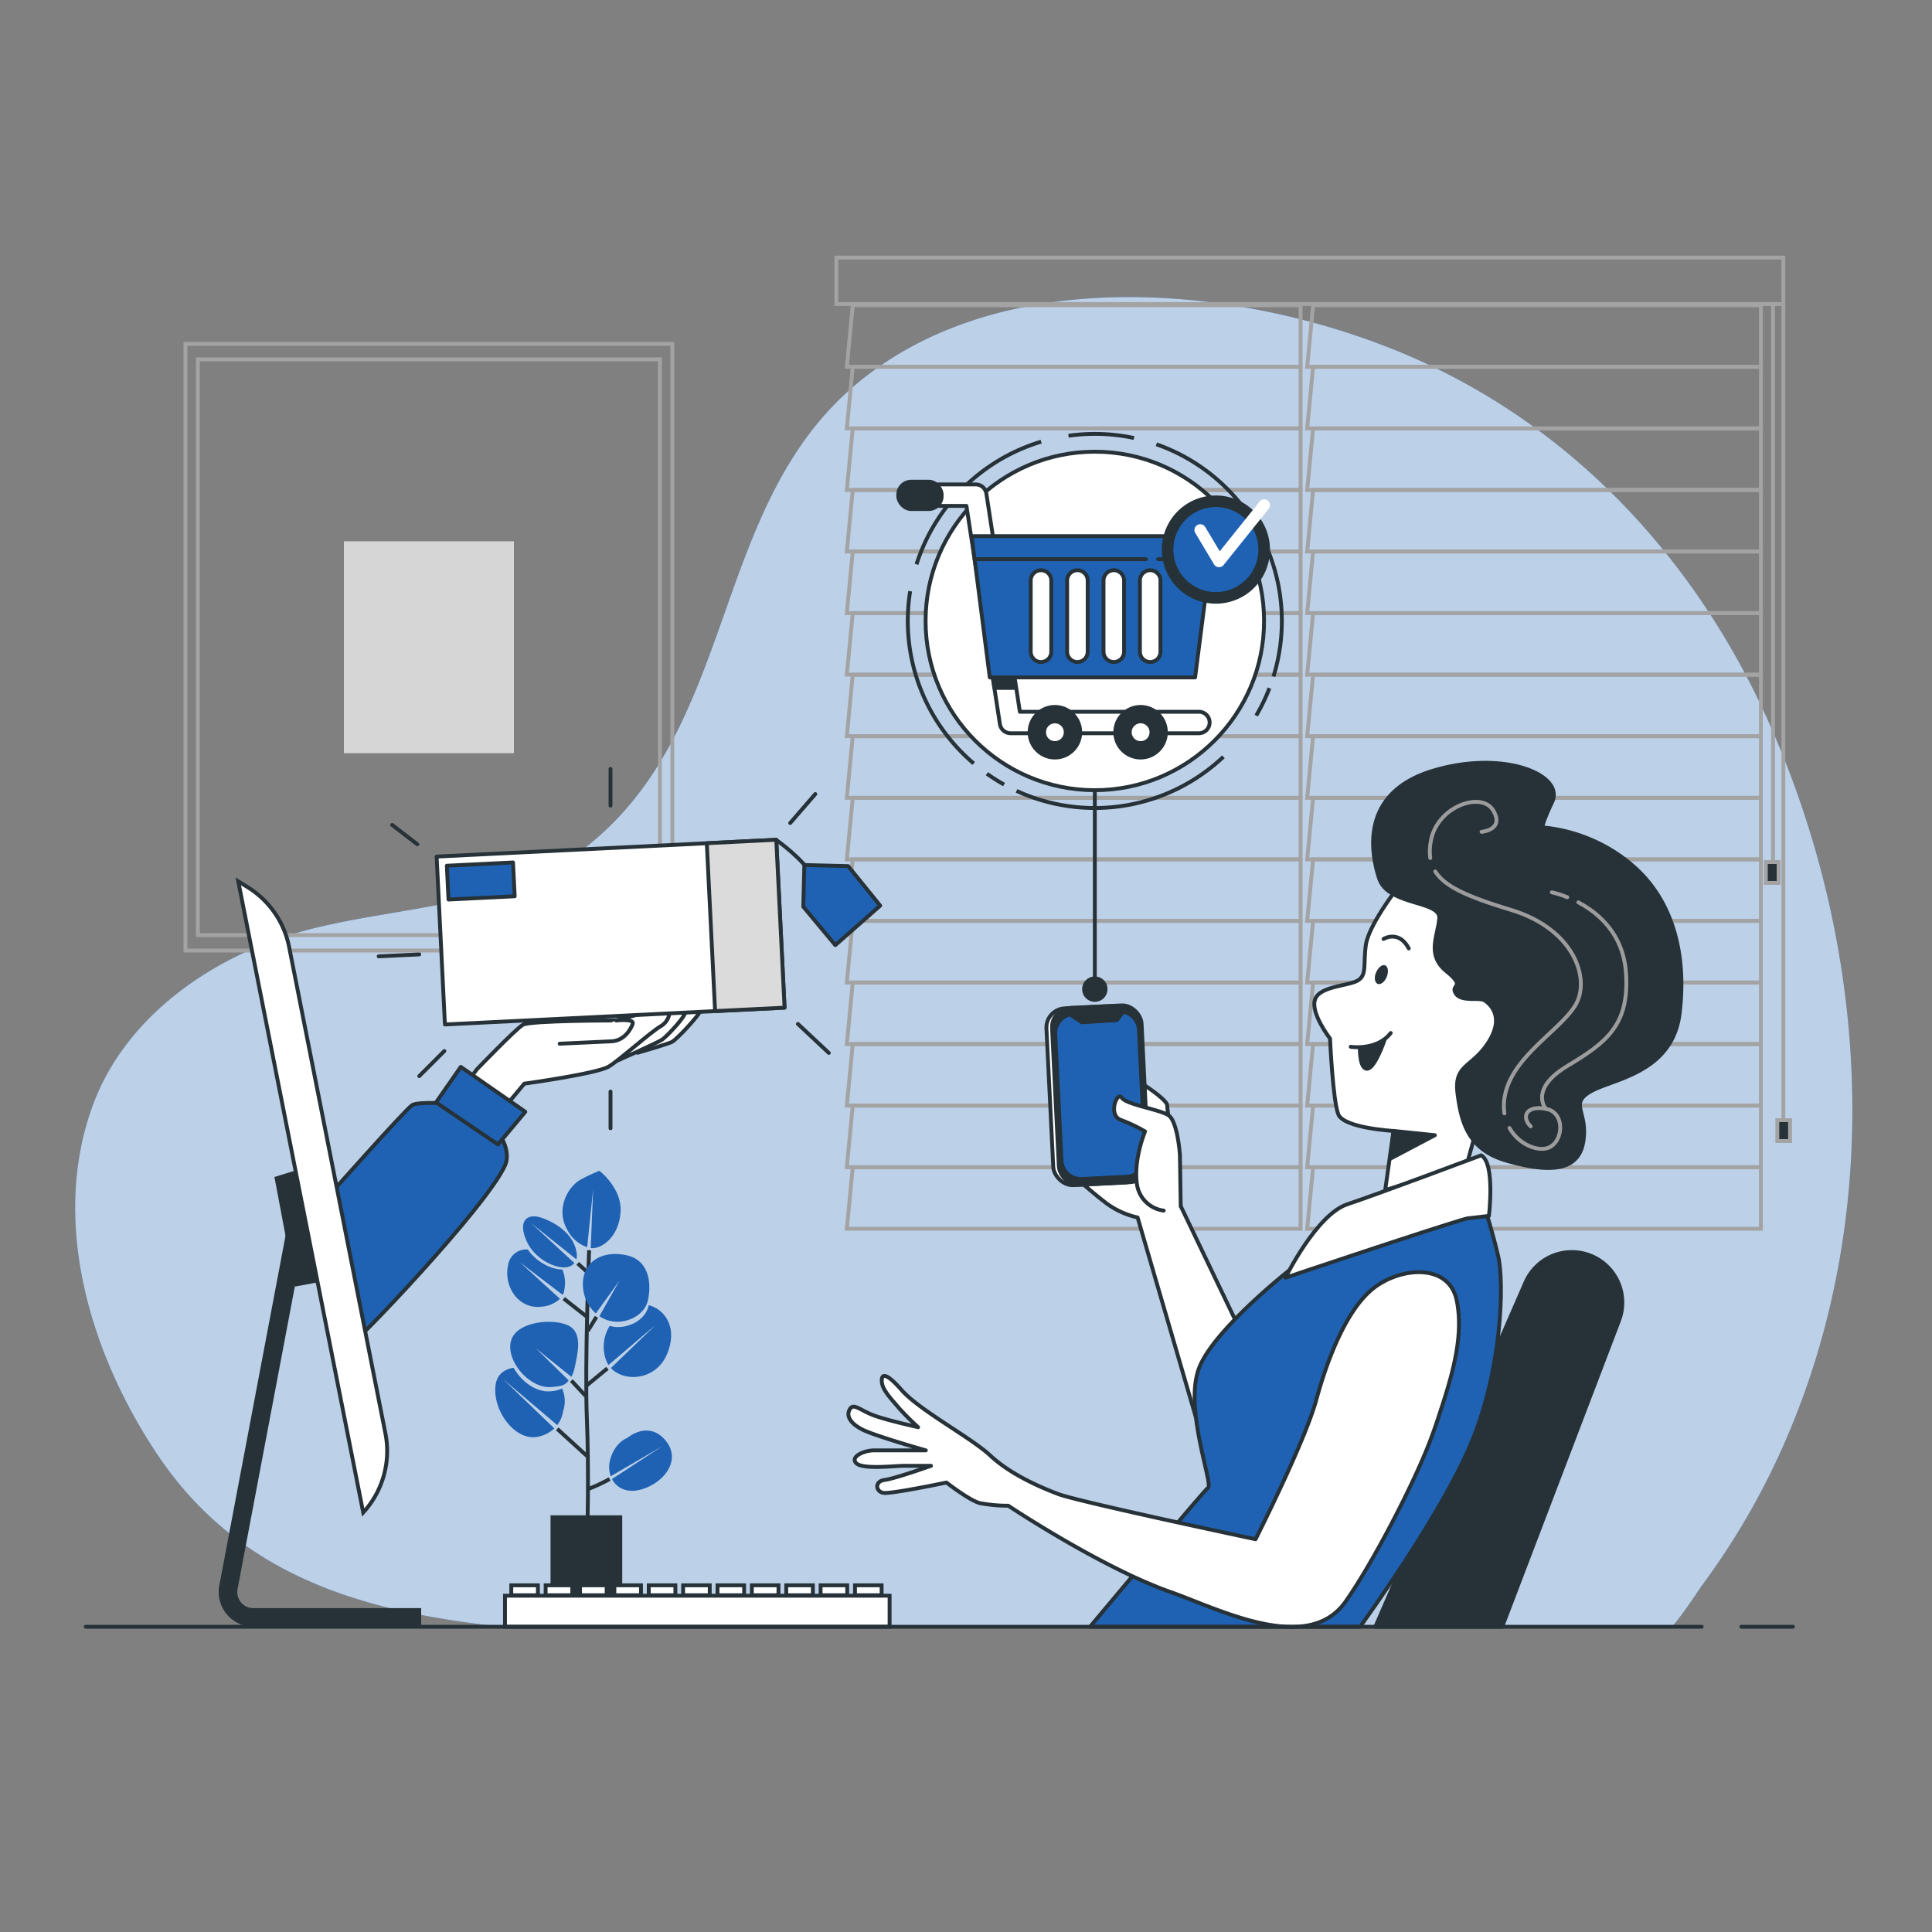 <svg xmlns="http://www.w3.org/2000/svg" viewBox="0 0 500 500"><rect x="0" y="0" width="500" height="500" fill="#808080" stroke="none"/><g id="freepik--background-simple--inject-118"><path d="M130,421H432.7c3.16-3.58,6.89-9.51,7.81-10.74A189.79,189.79,0,0,0,463.29,370c24.28-58.18,20-125.82-5.49-183-18.9-42.32-51.94-78.85-98.41-97.06-42.87-16.81-102-21.17-138.41,10s-30.43,86.21-67,117.37c-1,.87-2.07,1.71-3.14,2.52-19.92,14.94-47.32,14.62-71,20.76-24.57,6.38-47.12,22.33-55.65,45-11.27,30-1.08,64.34,16.34,90.54C61.78,408.08,94.19,417.2,130,421Z" style="fill:#1F62B3"></path><path d="M130,421H432.7c3.16-3.58,6.89-9.51,7.81-10.74A189.79,189.79,0,0,0,463.29,370c24.28-58.18,20-125.82-5.49-183-18.9-42.32-51.94-78.85-98.41-97.06-42.87-16.81-102-21.17-138.41,10s-30.43,86.21-67,117.37c-1,.87-2.07,1.71-3.14,2.52-19.92,14.94-47.32,14.62-71,20.76-24.57,6.38-47.12,22.33-55.65,45-11.27,30-1.08,64.34,16.34,90.54C61.78,408.08,94.19,417.2,130,421Z" style="fill:#fff;opacity:0.7"></path></g><g id="freepik--Window--inject-118"><polygon points="336.59 79 220.69 79 219.16 94.93 336.59 94.93 336.59 79" style="fill:none;stroke:#a3a3a3;stroke-miterlimit:10"></polygon><polygon points="336.59 94.93 220.69 94.93 219.16 110.87 336.59 110.87 336.59 94.93" style="fill:none;stroke:#a3a3a3;stroke-miterlimit:10"></polygon><polygon points="336.59 110.87 220.69 110.87 219.16 126.8 336.59 126.8 336.59 110.87" style="fill:none;stroke:#a3a3a3;stroke-miterlimit:10"></polygon><polygon points="336.59 126.8 220.69 126.8 219.16 142.73 336.59 142.73 336.59 126.8" style="fill:none;stroke:#a3a3a3;stroke-miterlimit:10"></polygon><polygon points="336.59 142.73 220.69 142.73 219.16 158.67 336.59 158.67 336.59 142.73" style="fill:none;stroke:#a3a3a3;stroke-miterlimit:10"></polygon><polygon points="336.59 158.67 220.69 158.67 219.16 174.6 336.59 174.6 336.59 158.67" style="fill:none;stroke:#a3a3a3;stroke-miterlimit:10"></polygon><polygon points="336.59 174.6 220.69 174.6 219.16 190.53 336.59 190.53 336.59 174.6" style="fill:none;stroke:#a3a3a3;stroke-miterlimit:10"></polygon><polygon points="336.59 190.53 220.69 190.53 219.16 206.47 336.59 206.47 336.59 190.53" style="fill:none;stroke:#a3a3a3;stroke-miterlimit:10"></polygon><polygon points="336.59 206.47 220.69 206.47 219.16 222.4 336.59 222.4 336.59 206.47" style="fill:none;stroke:#a3a3a3;stroke-miterlimit:10"></polygon><polygon points="336.59 222.4 220.69 222.4 219.16 238.33 336.59 238.33 336.59 222.4" style="fill:none;stroke:#a3a3a3;stroke-miterlimit:10"></polygon><polygon points="336.59 238.33 220.69 238.33 219.16 254.27 336.59 254.27 336.59 238.33" style="fill:none;stroke:#a3a3a3;stroke-miterlimit:10"></polygon><polygon points="336.59 254.27 220.69 254.27 219.16 270.2 336.59 270.2 336.59 254.27" style="fill:none;stroke:#a3a3a3;stroke-miterlimit:10"></polygon><polygon points="336.59 270.2 220.69 270.2 219.16 286.13 336.59 286.13 336.59 270.2" style="fill:none;stroke:#a3a3a3;stroke-miterlimit:10"></polygon><polygon points="336.59 286.13 220.69 286.13 219.16 302.07 336.59 302.07 336.59 286.13" style="fill:none;stroke:#a3a3a3;stroke-miterlimit:10"></polygon><polygon points="336.59 302.07 220.69 302.07 219.16 318 336.59 318 336.59 302.07" style="fill:none;stroke:#a3a3a3;stroke-miterlimit:10"></polygon><polygon points="455.72 79 339.83 79 338.3 94.93 455.72 94.93 455.72 79" style="fill:none;stroke:#a3a3a3;stroke-miterlimit:10"></polygon><polygon points="455.72 94.93 339.83 94.93 338.3 110.87 455.72 110.87 455.72 94.93" style="fill:none;stroke:#a3a3a3;stroke-miterlimit:10"></polygon><polygon points="455.72 110.87 339.83 110.87 338.3 126.8 455.72 126.8 455.72 110.87" style="fill:none;stroke:#a3a3a3;stroke-miterlimit:10"></polygon><polygon points="455.72 126.8 339.83 126.8 338.3 142.73 455.72 142.73 455.72 126.8" style="fill:none;stroke:#a3a3a3;stroke-miterlimit:10"></polygon><polygon points="455.72 142.73 339.83 142.73 338.3 158.67 455.72 158.67 455.72 142.73" style="fill:none;stroke:#a3a3a3;stroke-miterlimit:10"></polygon><polygon points="455.72 158.67 339.83 158.67 338.3 174.6 455.72 174.6 455.72 158.67" style="fill:none;stroke:#a3a3a3;stroke-miterlimit:10"></polygon><polygon points="455.72 174.6 339.83 174.6 338.3 190.53 455.72 190.53 455.72 174.6" style="fill:none;stroke:#a3a3a3;stroke-miterlimit:10"></polygon><polygon points="455.72 190.53 339.83 190.53 338.3 206.47 455.72 206.47 455.72 190.53" style="fill:none;stroke:#a3a3a3;stroke-miterlimit:10"></polygon><polygon points="455.72 206.47 339.83 206.47 338.3 222.4 455.72 222.4 455.72 206.47" style="fill:none;stroke:#a3a3a3;stroke-miterlimit:10"></polygon><polygon points="455.72 222.4 339.83 222.4 338.3 238.33 455.72 238.33 455.72 222.4" style="fill:none;stroke:#a3a3a3;stroke-miterlimit:10"></polygon><polygon points="455.72 238.33 339.83 238.33 338.3 254.27 455.72 254.27 455.72 238.33" style="fill:none;stroke:#a3a3a3;stroke-miterlimit:10"></polygon><polygon points="455.72 254.27 339.83 254.27 338.3 270.2 455.72 270.2 455.72 254.27" style="fill:none;stroke:#a3a3a3;stroke-miterlimit:10"></polygon><polygon points="455.72 270.2 339.83 270.2 338.3 286.13 455.72 286.13 455.72 270.2" style="fill:none;stroke:#a3a3a3;stroke-miterlimit:10"></polygon><polygon points="455.72 286.13 339.83 286.13 338.3 302.07 455.72 302.07 455.72 286.13" style="fill:none;stroke:#a3a3a3;stroke-miterlimit:10"></polygon><polygon points="455.72 302.07 339.83 302.07 338.3 318 455.72 318 455.72 302.07" style="fill:none;stroke:#a3a3a3;stroke-miterlimit:10"></polygon><rect x="216.45" y="66.66" width="245.08" height="12.02" style="fill:none;stroke:#a3a3a3;stroke-miterlimit:10"></rect><line x1="461.53" y1="78.68" x2="461.53" y2="290.37" style="fill:none;stroke:#a3a3a3;stroke-miterlimit:10"></line><line x1="458.86" y1="79.02" x2="458.86" y2="224.26" style="fill:none;stroke:#a3a3a3;stroke-miterlimit:10"></line><rect x="459.97" y="289.9" width="3.29" height="5.39" style="fill:#263238;stroke:#a3a3a3;stroke-miterlimit:10"></rect><rect x="457" y="223.1" width="3.3" height="5.39" style="fill:#263238;stroke:#a3a3a3;stroke-miterlimit:10"></rect></g><g id="freepik--Picture--inject-118"><rect x="48" y="89" width="126" height="157" style="fill:none;stroke:#a3a3a3;stroke-miterlimit:10"></rect><rect x="51.21" y="93" width="119.58" height="149" style="fill:none;stroke:#a3a3a3;stroke-miterlimit:10"></rect><rect x="89" y="140.09" width="44" height="54.83" style="fill:#d6d6d6"></rect></g><g id="freepik--Plant--inject-118"><path d="M152,397s.45-16.09-.12-29.93.58-43.52.58-43.52" style="fill:none;stroke:#263238;stroke-miterlimit:10"></path><line x1="152.19" y1="341.02" x2="145.9" y2="336.08" style="fill:none;stroke:#263238;stroke-miterlimit:10"></line><line x1="152.13" y1="344.43" x2="154.36" y2="340.81" style="fill:none;stroke:#263238;stroke-miterlimit:10"></line><line x1="151.61" y1="358.74" x2="157.2" y2="354.13" style="fill:none;stroke:#263238;stroke-miterlimit:10"></line><line x1="152.46" y1="329.65" x2="149.51" y2="326.97" style="fill:none;stroke:#263238;stroke-miterlimit:10"></line><line x1="151.56" y1="361.26" x2="147.87" y2="357.3" style="fill:none;stroke:#263238;stroke-miterlimit:10"></line><line x1="151.89" y1="376.79" x2="144.21" y2="369.79" style="fill:none;stroke:#263238;stroke-miterlimit:10"></line><path d="M152.08,385.42a44.81,44.81,0,0,0,5.7-2.65" style="fill:none;stroke:#263238;stroke-miterlimit:10"></path><path d="M147.85,343.51c-3.09-2.39-13.43-2-15.43,3s4.31,13,10.41,12.45c2.38-.22,3.41-.39,4.34-1.72h0l-8.5-8.31,9.2,7.39a7.21,7.21,0,0,0,.63-1.51c.11-.37.2-.76.29-1.18C149.38,350.66,150.73,345.74,147.85,343.51Z" style="fill:#1F62B3"></path><path d="M167.85,337.77a1.36,1.36,0,0,1,0,.17c-.83,3.69-5.05,5.78-8.6,5.47a8.75,8.75,0,0,1-1.46-.27,10.17,10.17,0,0,0-.91,8.95,5.38,5.38,0,0,0,.6,1.17c1-.85,12.23-10.4,12.23-10.4l-11.61,11.19c3.49,3.75,11.71,3.24,14.57-3.71S171.88,338.76,167.85,337.77Z" style="fill:#1F62B3"></path><path d="M162.16,324.86c-6-1.33-11.41,1.41-11.31,7.69a10.16,10.16,0,0,0,3.35,7.37l6.14-8.52-5.22,9.23a9,9,0,0,0,1.56.84,8.12,8.12,0,0,0,2.39.57c3.54.31,7.76-1.78,8.6-5.47C168.6,332.44,168.18,326.18,162.16,324.86Z" style="fill:#1F62B3"></path><path d="M155.13,303a47.8,47.8,0,0,0-4.47,2.07c-3.85,1.88-6.89,8-3.85,13.19a9.09,9.09,0,0,0,5.15,4.51l1.54-15L152.88,323a4,4,0,0,0,.88,0c2.5-.26,6.46-3.25,6.84-9.39S155.13,303,155.13,303Z" style="fill:#1F62B3"></path><path d="M137.54,316.62l11.62,9.29a3.23,3.23,0,0,0,.11-1.31c-.53-5.32-5.84-8.4-9.35-9.51s-5.93.87-3.68,6,8.17,7.52,10.81,6.78a3,3,0,0,0,1.6-1Z" style="fill:#1F62B3"></path><path d="M145.54,328.53c-2.51.08-6.57-1.71-8.94-5.16a4.75,4.75,0,0,0-5.12,4.16c-1.18,5.55,2.83,11.35,8.61,10.64a7.67,7.67,0,0,0,4.82-2.05l-10.34-9.43,11.06,8.43a3.43,3.43,0,0,0,.41-1.28A9.24,9.24,0,0,0,145.54,328.53Z" style="fill:#1F62B3"></path><path d="M145.48,359.35a8.87,8.87,0,0,1-3,.71c-3.78.35-7.63-2.61-9.55-6.09-2.32.38-4.17,1.62-4.62,4.16-1.14,6.49,4.86,15,10.93,13.69a8.69,8.69,0,0,0,4.22-2.15l-13.25-12.74,14,11.88a7.41,7.41,0,0,0,1.5-3.54A8.14,8.14,0,0,0,145.48,359.35Z" style="fill:#1F62B3"></path><path d="M172.13,372.66c-4.45-5.15-9.76-.54-9.76-.54s-3.25,1.08-4.47,5.68a7,7,0,0,0,.16,4.25l13.4-7.81-13.08,8.54c1.22,2.31,3.88,3.73,7.53,2.7C171.81,383.83,176.59,377.82,172.13,372.66Z" style="fill:#1F62B3"></path><rect x="142.48" y="392.16" width="18.55" height="27.47" style="fill:#263238"></rect></g><g id="freepik--Character--inject-118"><path d="M305.59,312.18l-.72-5.56c-.78-5.3-2.8-19.18-2.8-20.52,0-1.65-7.66-6.41-7.66-6.41l-9.22,13.12-6.33,12.35s4.07,3.69,7.68,6.4a21.47,21.47,0,0,0,7.87,3.52l18.45,63.28,12.41-25.08Z" style="fill:#fff;stroke:#263238;stroke-linecap:round;stroke-linejoin:round"></path><rect x="271.68" y="260.62" width="23.2" height="45.8" rx="4.96" transform="translate(-13.6 14.27) rotate(-2.82)" style="fill:#fff;stroke:#263238;stroke-linecap:round;stroke-linejoin:round"></rect><rect x="273.13" y="260.51" width="23.2" height="45.8" rx="4.96" transform="translate(-13.59 14.34) rotate(-2.82)" style="fill:#263238;stroke:#263238;stroke-linecap:round;stroke-linejoin:round"></rect><path d="M294.75,266.48a5,5,0,0,0-4.09-4.64L289.07,264l-9.1.57-2.84-1.9,12.49-.86h-.07l-11.74.58a5,5,0,0,0-4.71,5.2l1.62,32.82a5,5,0,0,0,5.2,4.71l11.73-.58a5,5,0,0,0,4.71-5.2Z" style="fill:#1F62B3;stroke:#263238;stroke-linecap:round;stroke-linejoin:round"></path><path d="M301.16,313.3a8,8,0,0,1-6.93-6.93c-.91-6.33,2.11-13.56,2.11-13.56a41.76,41.76,0,0,0-6.33-3c-3.32-1.21-.91-7.54.3-5.73s9.64,3,12.05,4.52,3,10.25,3,10.25l.21,13.34" style="fill:#fff;stroke:#263238;stroke-linecap:round;stroke-linejoin:round"></path><path d="M388.76,421,419,341.76a13.07,13.07,0,0,0-7.09-16.69h0a13.08,13.08,0,0,0-17.1,6.8L355.94,421Z" style="fill:#263238;stroke:#263238;stroke-linecap:round;stroke-linejoin:round"></path><path d="M312.67,385c-1.18.89-25.11,29.48-30.56,36H352c4.21-5.85,21.11-29.81,28.37-46.67,8.34-19.33,9-42.33,7.34-49.33s-3.34-12-3.34-12S352,318.67,335,327.67c0,0-20.67,16-24.67,26.33S314,384,312.67,385Z" style="fill:#1F62B3;stroke:#263238;stroke-linecap:round;stroke-linejoin:round"></path><path d="M369.92,373.39c.77-2,1.49-4,2.15-6,3.09-9.44,7-20.82,4.93-30.82-2-9.67-14.33-8.67-21.33-3.34s-12,18-15,29-15.73,36.12-15.73,36.12-45.67-9.67-51-11.67-12.67-5.33-17.67-10-18.33-11.67-23-17-5.33-3.67-5-1.67,2.67,4.34,4.33,6.34a66.06,66.06,0,0,0,5,5s-7.66-1.67-11.33-3-5.33-3.34-6.33-1.67,0,3.67,3.33,5.33,16.33,5.34,16.33,5.34H226.27c-2.67,0-6.33,1.66-4.67,3.33s10,.67,12.34.67h7s-9.34,3.33-12,3.66-2.34,3-.34,3.34,16.34-2.67,16.34-2.67,6,4.67,8.66,5.33a39.48,39.48,0,0,0,7.34.67s24,16,42,22.33c12.37,4.36,35.45,16.41,45.27,2.51C355.18,404.64,365.6,384.59,369.92,373.39Z" style="fill:#fff;stroke:#263238;stroke-linecap:round;stroke-linejoin:round"></path><path d="M361.35,230.22s-7.14,9.28-7.86,14.28.36,7.85-2.14,9.28-10,1.42-11.06,5,3.92,10,3.92,10,.72,16.06,2.15,19.62,14.27,4.29,14.27,4.29L358.49,308l21.06-6.42,5.71-20.7s8.21-3.57,11.06-15-2.14-23.2-14.63-30.69S361.35,230.22,361.35,230.22Z" style="fill:#fff;stroke:#263238;stroke-linecap:round;stroke-linejoin:round"></path><polygon points="360.63 292.68 371.34 293.79 359.91 299.82 360.63 292.68" style="fill:#263238;stroke:#263238;stroke-linecap:round;stroke-linejoin:round"></polygon><path d="M349.57,270.91s6.78,1.07,10.35-3.57" style="fill:none;stroke:#263238;stroke-linecap:round;stroke-linejoin:round"></path><path d="M358.9,252.79c-.53,1.32-1.58,2.15-2.35,1.84s-1-1.63-.43-2.95,1.59-2.16,2.35-1.85S359.43,251.46,358.9,252.79Z" style="fill:#263238"></path><path d="M358.06,243s3.94-2.45,6.53,2.45" style="fill:none;stroke:#263238;stroke-linecap:round;stroke-linejoin:round"></path><path d="M351.93,271.15s-.13,5.57,1.91,5.44,4.49-7.49,4.49-7.49S356.83,270.87,351.93,271.15Z" style="fill:#263238;stroke:#263238;stroke-linecap:round;stroke-linejoin:round"></path><path d="M383.33,299s-26.66,10-34.66,12.67-16,19-16,19,39.66-13.34,47-15.34l5.66-.66S387,301,383.33,299Z" style="fill:#fff;stroke:#263238;stroke-linecap:round;stroke-linejoin:round"></path><path d="M399.34,214.14s-.94.47,2.36-6.59-12.73-13.67-31.1-8-16,20.74-13.67,27.81,16,5.65,15.55,10.36-3.3,9.43,1.89,13.67.94,3.3,2.35,5.66,6.13.94,7.54,1.88,5.18,4.24.94,10.84-8.95,5.65-8,13.19,2.83,14.61,12.73,17.44,18.37,3.3,19.79-4.71-3.77-9.9,1.88-13.2,21.21-4.71,23.09-20.26S432.8,232.52,422,223.57A41.64,41.64,0,0,0,399.34,214.14Z" style="fill:#263238;stroke:#263238;stroke-linecap:round;stroke-linejoin:round"></path><path d="M390.65,291.92c2.41,4.29,7.28,6.15,10,5.15,4-1.52,4.54-9.09-.51-10.1s-6.56,2-4,4.54" style="fill:none;stroke:#9c9c9c;stroke-linecap:round;stroke-linejoin:round"></path><path d="M371.45,225.54c2.53,4,8.67,6.63,19.56,9.93,16.66,5.05,20.7,18.18,16.66,24.74s-16.16,13.13-18.18,23.22a13.77,13.77,0,0,0-.15,4.71" style="fill:none;stroke:#9c9c9c;stroke-linecap:round;stroke-linejoin:round"></path><path d="M383.43,215.28s6.06-.51,3-5.56-14.64-1-16.15,8.08a13.48,13.48,0,0,0-.13,4.26" style="fill:none;stroke:#9c9c9c;stroke-linecap:round;stroke-linejoin:round"></path><path d="M408.47,233.53c5.21,2.75,11.58,8.13,12.32,18.1,1,13.63-5.05,18.17-15.14,24.23S400.09,287,400.09,287" style="fill:none;stroke:#9c9c9c;stroke-linecap:round;stroke-linejoin:round"></path><path d="M401.61,230.93a25,25,0,0,1,4,1.28" style="fill:none;stroke:#9c9c9c;stroke-linecap:round;stroke-linejoin:round"></path></g><g id="freepik--shopping-cart--inject-118"><path d="M269.45,114.31a48.53,48.53,0,0,0-32.26,31.74" style="fill:none;stroke:#263238;stroke-miterlimit:10"></path><path d="M293.48,113.36a48.38,48.38,0,0,0-10.14-1.07,49.29,49.29,0,0,0-6.81.48" style="fill:none;stroke:#263238;stroke-miterlimit:10"></path><path d="M329.57,175.08a48.48,48.48,0,0,0-30.3-60.1" style="fill:none;stroke:#263238;stroke-miterlimit:10"></path><path d="M325.1,185.19a47.89,47.89,0,0,0,3.43-7.1" style="fill:none;stroke:#263238;stroke-miterlimit:10"></path><path d="M263.08,204.68a48.45,48.45,0,0,0,53.53-8.82" style="fill:none;stroke:#263238;stroke-miterlimit:10"></path><path d="M255.41,200.24a51,51,0,0,0,4.44,2.8" style="fill:none;stroke:#263238;stroke-miterlimit:10"></path><path d="M235.55,153A48.41,48.41,0,0,0,252,197.59" style="fill:none;stroke:#263238;stroke-miterlimit:10"></path><circle cx="283.34" cy="160.7" r="43.8" style="fill:#fff;stroke:#263238;stroke-miterlimit:10"></circle><path d="M310.27,189.76H261.53a2.79,2.79,0,0,1-2.76-2.39l-8.66-56.44H239.27a2.78,2.78,0,0,1,0-5.56h13.25a2.78,2.78,0,0,1,2.75,2.39l8.67,56.44h46.33a2.78,2.78,0,1,1,0,5.56Z" style="fill:#fff;stroke:#263238;stroke-linecap:round;stroke-linejoin:round"></path><rect x="232.47" y="124.66" width="11.23" height="7.08" rx="3.34" style="fill:#263238;stroke:#263238;stroke-linecap:round;stroke-linejoin:round"></rect><polygon points="257.36 178.03 262.79 178.03 262.17 174.06 256.73 174.06 257.36 178.03" style="fill:#263238;stroke:#263238;stroke-linecap:round;stroke-linejoin:round"></polygon><polygon points="309.29 175.31 256.15 175.31 251.46 138.75 313.98 138.75 309.29 175.31" style="fill:#1F62B3;stroke:#263238;stroke-linecap:round;stroke-linejoin:round"></polygon><path d="M269.41,171.33h0a2.66,2.66,0,0,1-2.66-2.66V150.24a2.67,2.67,0,0,1,2.66-2.67h0a2.67,2.67,0,0,1,2.66,2.67v18.43A2.66,2.66,0,0,1,269.41,171.33Z" style="fill:#fff;stroke:#263238;stroke-linecap:round;stroke-linejoin:round"></path><path d="M278.83,171.33h0a2.66,2.66,0,0,1-2.66-2.66V150.24a2.67,2.67,0,0,1,2.66-2.67h0a2.67,2.67,0,0,1,2.66,2.67v18.43A2.66,2.66,0,0,1,278.83,171.33Z" style="fill:#fff;stroke:#263238;stroke-linecap:round;stroke-linejoin:round"></path><path d="M288.25,171.33h0a2.66,2.66,0,0,1-2.66-2.66V150.24a2.67,2.67,0,0,1,2.66-2.67h0a2.67,2.67,0,0,1,2.66,2.67v18.43A2.66,2.66,0,0,1,288.25,171.33Z" style="fill:#fff;stroke:#263238;stroke-linecap:round;stroke-linejoin:round"></path><path d="M297.67,171.33h0a2.66,2.66,0,0,1-2.66-2.66V150.24a2.67,2.67,0,0,1,2.66-2.67h0a2.67,2.67,0,0,1,2.66,2.67v18.43A2.66,2.66,0,0,1,297.67,171.33Z" style="fill:#fff;stroke:#263238;stroke-linecap:round;stroke-linejoin:round"></path><circle cx="273.01" cy="189.5" r="6.55" style="fill:#263238;stroke:#263238;stroke-linecap:round;stroke-linejoin:round"></circle><circle cx="273.01" cy="189.5" r="2.81" style="fill:#fff;stroke:#263238;stroke-linecap:round;stroke-linejoin:round"></circle><circle cx="295.18" cy="189.5" r="6.55" style="fill:#263238;stroke:#263238;stroke-linecap:round;stroke-linejoin:round"></circle><path d="M298,189.5a2.81,2.81,0,1,0-2.81,2.81A2.8,2.8,0,0,0,298,189.5Z" style="fill:#fff;stroke:#263238;stroke-linecap:round;stroke-linejoin:round"></path><line x1="306.96" y1="144.71" x2="312.74" y2="144.71" style="fill:none;stroke:#263238;stroke-linecap:round;stroke-linejoin:round"></line><line x1="299.72" y1="144.71" x2="303.82" y2="144.71" style="fill:none;stroke:#263238;stroke-linecap:round;stroke-linejoin:round"></line><line x1="252.94" y1="144.71" x2="296.58" y2="144.71" style="fill:none;stroke:#263238;stroke-linecap:round;stroke-linejoin:round"></line><line x1="283.34" y1="204.5" x2="283.34" y2="255.99" style="fill:#fff;stroke:#263238;stroke-miterlimit:10"></line><circle cx="283.34" cy="255.99" r="2.79" style="fill:#263238;stroke:#263238;stroke-linecap:round;stroke-linejoin:round"></circle><circle cx="314.67" cy="142.23" r="12.5" style="fill:#1F62B3"></circle><path d="M314.67,156.23a14,14,0,1,1,14-14A14,14,0,0,1,314.67,156.23Zm0-25a11,11,0,1,0,11,11A11,11,0,0,0,314.67,131.23Z" style="fill:#263238"></path><path d="M315.49,146.79h-.11a1.48,1.48,0,0,1-1.18-.72L309.38,138a1.5,1.5,0,1,1,2.57-1.54l3.72,6.21L326,129.79a1.5,1.5,0,0,1,2.34,1.88l-11.68,14.56A1.53,1.53,0,0,1,315.49,146.79Z" style="fill:#fff"></path></g><g id="freepik--Box--inject-118"><path d="M165,272.46s7.66-2.19,8.91-2.82,7.34-7.19,7.34-8.12-2.19-.47-3.9.46-7,6.72-7,6.72Z" style="fill:#fff;stroke:#263238;stroke-linecap:round;stroke-linejoin:round"></path><path d="M160.15,274.33s10.16-4.53,11.26-5.31,5.62-5.47,5.94-7-3.13-1.09-4.07-.62-6.56,6.09-7.19,6.72-7,5.94-7,5.94S157,275.11,160.15,274.33Z" style="fill:#fff;stroke:#263238;stroke-linecap:round;stroke-linejoin:round"></path><path d="M123.43,276.73s10-10.4,11.89-11.52,24.15-1.11,24.15-1.11,10.77-3,12.63-3.35,1.49,3.35-1.11,4.84-10.41,8.54-13.38,10.4-21.92,4.46-21.92,4.46l-9.29,11.14-9.66-5.94Z" style="fill:#fff;stroke:#263238;stroke-linecap:round;stroke-linejoin:round"></path><path d="M159.47,264.1s4.75-.55,4.28.85-2.19,4.38-5.47,4.54l-13.44.62" style="fill:#fff;stroke:#263238;stroke-linecap:round;stroke-linejoin:round"></path><path d="M116.74,285.65s-8.41-.65-10.07.35S84,310.67,84,310.67l7.58,36.4c-.34,1.47,34.17-34.57,39.09-45.4,2.12-4.68-3-10.34-3-10.34Z" style="fill:#1F62B3;stroke:#263238;stroke-linecap:round;stroke-linejoin:round"></path><polygon points="119.25 276.11 135.95 287.73 128.87 296.19 112.85 285.3 119.25 276.11" style="fill:#1F62B3;stroke:#263238;stroke-linecap:round;stroke-linejoin:round"></polygon><rect x="114" y="219.5" width="88" height="43.5" transform="translate(-11.7 8.08) rotate(-2.83)" style="fill:#fff;stroke:#263238;stroke-linecap:round;stroke-linejoin:round"></rect><rect x="115.86" y="223.61" width="17.15" height="8.76" transform="translate(-11.08 6.41) rotate(-2.82)" style="fill:#1F62B3;stroke:#263238;stroke-linecap:round;stroke-linejoin:round"></rect><rect x="183.96" y="217.77" width="18" height="43.5" transform="translate(-11.57 9.8) rotate(-2.83)" style="fill:#dbdbdb;stroke:#263238;stroke-linecap:round;stroke-linejoin:round"></rect><path d="M200.87,217.36s7,4.85,9.78,9.83" style="fill:none;stroke:#263238;stroke-linecap:round;stroke-linejoin:round"></path><polygon points="208.16 223.87 207.89 234.65 216.18 244.6 227.79 234.38 219.5 224.15 208.16 223.87" style="fill:#1F62B3;stroke:#263238;stroke-linecap:round;stroke-linejoin:round"></polygon><line x1="158" y1="199" x2="158" y2="208.5" style="fill:none;stroke:#263238;stroke-linecap:round;stroke-linejoin:round"></line><line x1="158" y1="282.5" x2="158" y2="292" style="fill:none;stroke:#263238;stroke-linecap:round;stroke-linejoin:round"></line><line x1="101.5" y1="213.5" x2="108" y2="218.5" style="fill:none;stroke:#263238;stroke-linecap:round;stroke-linejoin:round"></line><line x1="108.5" y1="247" x2="98" y2="247.5" style="fill:none;stroke:#263238;stroke-linecap:round;stroke-linejoin:round"></line><line x1="115" y1="272" x2="108.5" y2="278.5" style="fill:none;stroke:#263238;stroke-linecap:round;stroke-linejoin:round"></line><line x1="206.5" y1="265" x2="214.5" y2="272.5" style="fill:none;stroke:#263238;stroke-linecap:round;stroke-linejoin:round"></line><line x1="204.5" y1="213" x2="211" y2="205.5" style="fill:none;stroke:#263238;stroke-linecap:round;stroke-linejoin:round"></line></g><g id="freepik--Device--inject-118"><rect x="130.69" y="412.97" width="99.54" height="8.03" style="fill:#fff;stroke:#263238;stroke-linecap:round;stroke-miterlimit:10"></rect><rect x="132.32" y="410.27" width="6.89" height="2.58" style="fill:#fff;stroke:#263238;stroke-linecap:round;stroke-miterlimit:10"></rect><rect x="141.21" y="410.27" width="6.89" height="2.58" style="fill:#fff;stroke:#263238;stroke-linecap:round;stroke-miterlimit:10"></rect><rect x="150.11" y="410.27" width="6.89" height="2.58" style="fill:#fff;stroke:#263238;stroke-linecap:round;stroke-miterlimit:10"></rect><rect x="159" y="410.27" width="6.89" height="2.58" style="fill:#fff;stroke:#263238;stroke-linecap:round;stroke-miterlimit:10"></rect><rect x="167.9" y="410.27" width="6.89" height="2.58" style="fill:#fff;stroke:#263238;stroke-linecap:round;stroke-miterlimit:10"></rect><rect x="176.79" y="410.27" width="6.89" height="2.58" style="fill:#fff;stroke:#263238;stroke-linecap:round;stroke-miterlimit:10"></rect><rect x="185.69" y="410.27" width="6.89" height="2.58" style="fill:#fff;stroke:#263238;stroke-linecap:round;stroke-miterlimit:10"></rect><rect x="194.58" y="410.27" width="6.89" height="2.58" style="fill:#fff;stroke:#263238;stroke-linecap:round;stroke-miterlimit:10"></rect><rect x="203.48" y="410.27" width="6.89" height="2.58" style="fill:#fff;stroke:#263238;stroke-linecap:round;stroke-miterlimit:10"></rect><rect x="212.37" y="410.27" width="6.89" height="2.58" style="fill:#fff;stroke:#263238;stroke-linecap:round;stroke-miterlimit:10"></rect><rect x="221.27" y="410.27" width="6.89" height="2.58" style="fill:#fff;stroke:#263238;stroke-linecap:round;stroke-miterlimit:10"></rect><path d="M109,421H65.57a9,9,0,0,1-8.82-10.64l19.4-102.47,4.73.9L61.48,411.25a4.15,4.15,0,0,0,4.09,4.93H109Z" style="fill:#263238"></path><polygon points="77.98 302.46 71.02 304.6 76.37 332.96 84.94 331.36 77.98 302.46" style="fill:#263238"></polygon><path d="M94,391.44h0L61.66,228.09l2.48,1.54A23.54,23.54,0,0,1,74.81,245L99.75,371A23.51,23.51,0,0,1,94,391.44Z" style="fill:#fff;stroke:#263238;stroke-linecap:round;stroke-miterlimit:10"></path><line x1="450.66" y1="421" x2="464" y2="421" style="fill:none;stroke:#263238;stroke-linecap:round;stroke-miterlimit:10"></line><line x1="22.18" y1="421" x2="440.39" y2="421" style="fill:none;stroke:#263238;stroke-linecap:round;stroke-miterlimit:10"></line></g></svg>